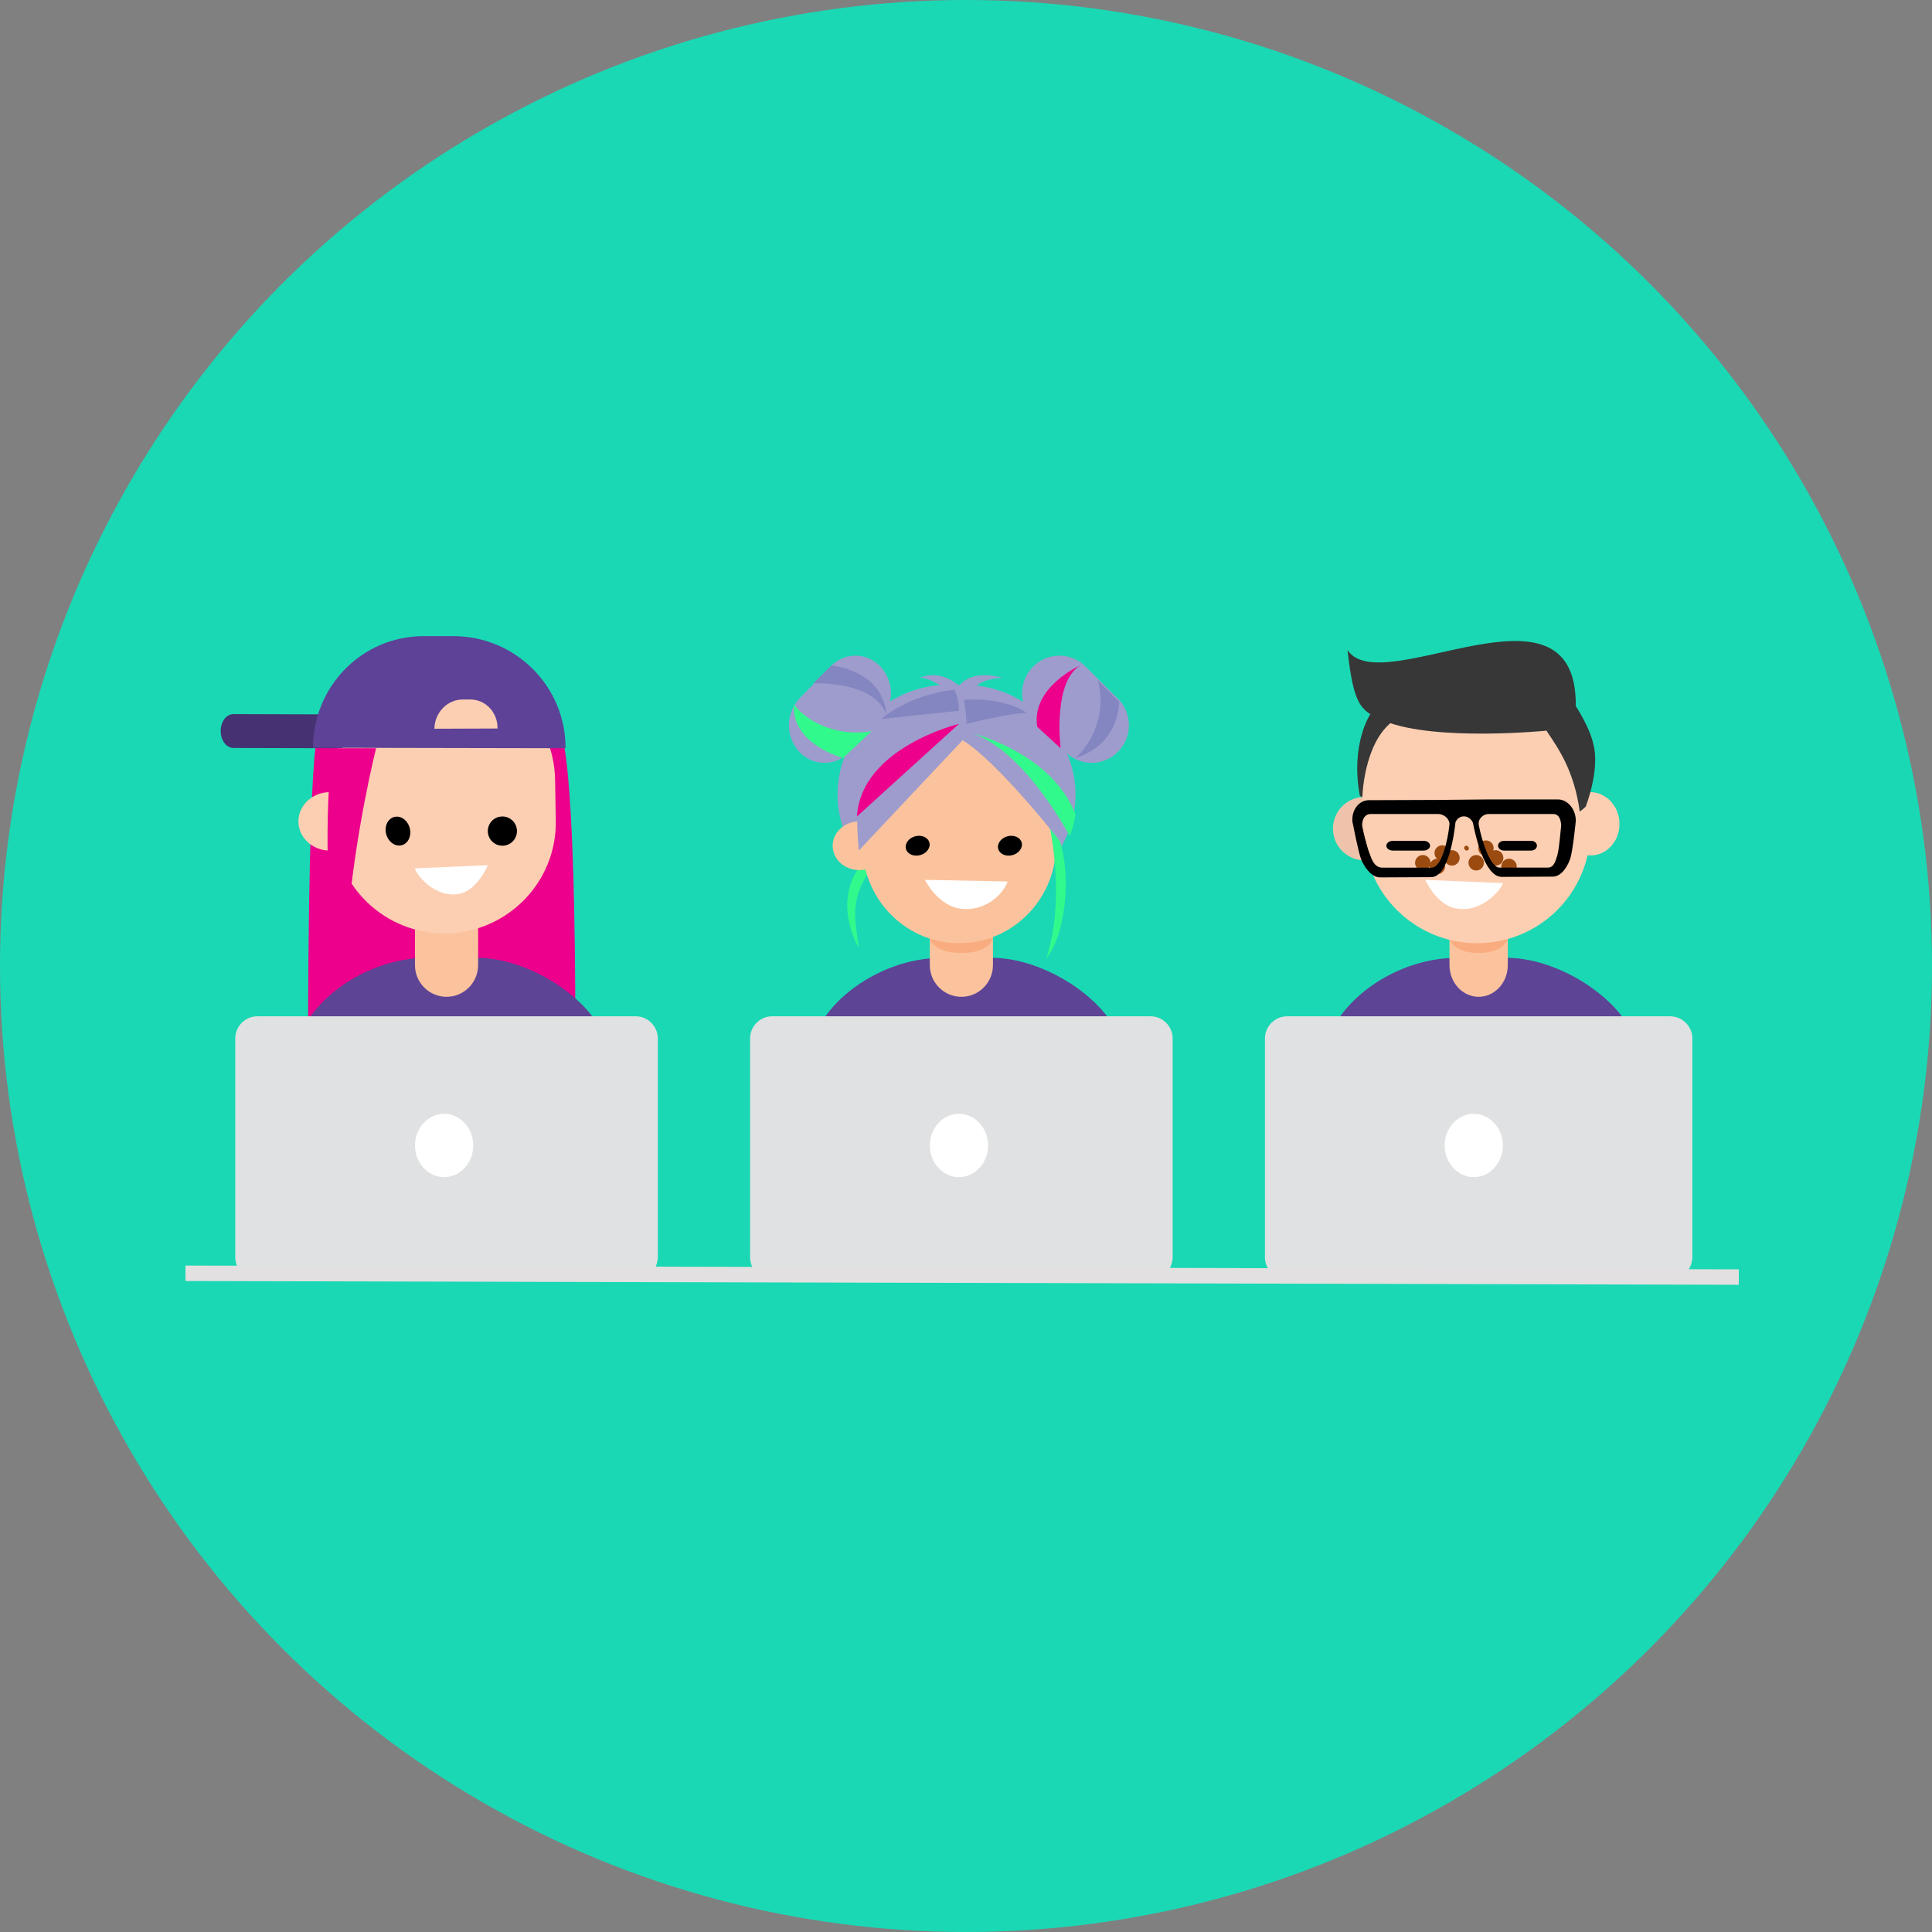 <?xml version="1.0" encoding="UTF-8"?>
<svg width="250px" height="250px" viewBox="0 0 250 250" version="1.1" xmlns="http://www.w3.org/2000/svg" xmlns:xlink="http://www.w3.org/1999/xlink">
    <rect x="0" y="0" width="250" height="250" fill="#808080" stroke="none"/>
    <title>feature-5-dark</title>
    <g id="share" stroke="none" stroke-width="1" fill="none" fill-rule="evenodd">
        <g id="feature-5-dark">
            <circle id="Oval" fill="#1AD8B4" fill-rule="nonzero" cx="125" cy="125" r="125"></circle>
            <g id="OBJECTS" transform="translate(24, 82)">
                <g id="Group" transform="translate(3.771, 0)" fill-rule="nonzero">
                    <g transform="translate(0.786, 0)">
                        <g>
                            <path d="M44.481,14.749 C43.445,8.858 39.301,2.936 29.821,2.239 L29.821,2.207 C29.821,2.207 29.664,2.207 29.569,2.207 C29.255,2.207 28.91,2.207 28.596,2.207 C28.282,2.207 28,2.207 27.686,2.207 C27.592,2.207 27.529,2.207 27.529,2.207 L27.529,2.239 C16.887,2.968 13.12,8.035 12.272,14.686 C11.33,22.16 11.267,50.981 11.33,54.18 C12.303,59.184 14.564,59.786 17.64,62.89 C20.685,65.962 24.547,67.799 28.753,67.799 C32.834,67.799 35.691,61.876 38.705,58.931 C41.593,56.112 44.732,56.429 45.862,51.9 C45.925,47.846 45.894,22.794 44.481,14.749 Z" id="Hair" fill="#EC008C"></path>
                            <path d="M50.279,60.861 L9.427,60.167 L9.427,55.776 C9.427,48.606 18.161,41.941 26.707,41.941 L33.156,41.941 C40.763,41.941 50.248,48.669 50.248,55.018 L50.248,60.861 L50.279,60.861 Z" id="Path" fill="#5D4495"></path>
                            <g id="Path" transform="translate(25.14, 33.426)">
                                <path d="M0,5.992 C0,5.992 0.327,7.884 4.085,7.884 C7.844,7.884 8.17,5.992 8.17,5.992 L0,5.992 Z" fill="#F9AC7F"></path>
                                <path d="M6.438,0.315 L1.732,0.315 C0.784,0.315 0,1.102 0,2.053 L0,9.462 C0,11.724 1.83,13.56 4.085,13.56 C6.34,13.56 8.17,11.724 8.17,9.462 L8.17,2.053 C8.17,1.102 7.386,0.315 6.438,0.315 Z" fill="#FBC39D"></path>
                            </g>
                            <g>
                                <g id="Girl_2_">
                                    <g id="Group" transform="translate(9.427, 4.415)" fill="#FCCFB2">
                                        <path d="M33.937,19.785 C34.063,27.692 27.738,34.213 19.768,34.371 L19.768,34.371 C11.83,34.497 5.283,28.196 5.125,20.258 L5.03,14.903 C4.903,6.996 11.229,0.475 19.199,0.317 L19.199,0.317 C27.137,0.191 33.684,6.492 33.842,14.43 L33.937,19.785 Z" id="Path"></path>
                                        <ellipse id="Oval" transform="translate(4.714, 19.867) rotate(-0.943) translate(-4.714, -19.867) " cx="4.714" cy="19.867" rx="4.085" ry="3.784"></ellipse>
                                    </g>
                                    <g id="Group">
                                        <path d="M0,12.597 C0,13.794 0.73,14.787 1.649,14.787 L15.32,14.821 C16.24,14.821 16.969,13.863 16.969,12.631 L16.969,12.631 C16.969,11.433 16.24,10.441 15.32,10.441 L1.649,10.406 C0.73,10.406 0,11.365 0,12.597 L0,12.597 Z" id="Path" fill="#463272"></path>
                                        <path d="M44.623,14.821 C44.655,6.819 38.157,0.347 30.161,0.315 L26.339,0.315 C18.344,0.284 11.973,6.755 11.941,14.757 L44.623,14.821 Z" id="Path" fill="#5D4298"></path>
                                        <path d="M27.654,12.298 L35.824,12.268 L35.824,12.268 C35.854,10.176 34.275,8.514 32.3,8.514 L31.329,8.514 C29.324,8.514 27.684,10.206 27.654,12.298 L27.654,12.298 Z" id="Path" fill="#FCCFB2"></path>
                                    </g>
                                    <path d="M20.112,14.821 C20.112,14.821 17.284,25.99 16.362,38.157 L14.179,37.813 C14.179,37.813 13.165,22.589 14.579,14.821 L20.112,14.821 Z" id="Path" fill="#EC008C"></path>
                                </g>
                                <g transform="translate(20.74, 22.705)">
                                    <g id="Oval" fill="#000000">
                                        <ellipse transform="translate(15.712, 2.838) rotate(164.592) translate(-15.712, -2.838) " cx="15.712" cy="2.838" rx="1.886" ry="1.892"></ellipse>
                                        <ellipse transform="translate(2.2, 2.838) rotate(164.591) translate(-2.2, -2.838) " cx="2.2" cy="2.838" rx="1.572" ry="1.892"></ellipse>
                                    </g>
                                    <path d="M4.399,7.654 L13.827,7.253 C13.827,7.253 12.484,10.493 10.135,10.96 C6.962,11.562 4.552,8.455 4.399,7.654 Z" id="Path" fill="#FFFFFF"></path>
                                </g>
                            </g>
                        </g>
                        <path d="M53.685,83.566 L4.734,83.566 C3.169,83.566 1.885,82.273 1.885,80.697 L1.885,52.379 C1.885,50.802 3.169,49.509 4.734,49.509 L53.716,49.509 C55.281,49.509 56.564,50.802 56.564,52.379 L56.564,80.697 C56.533,82.305 55.25,83.566 53.685,83.566 Z" id="Path" fill="#E0E1E2"></path>
                        <path d="M28.911,70.322 C26.84,70.322 25.14,68.474 25.14,66.222 C25.14,63.971 26.84,62.123 28.911,62.123 C30.981,62.123 32.682,63.971 32.682,66.222 C32.682,68.474 30.981,70.322 28.911,70.322 Z" id="Path" fill="#FFFFFF"></path>
                        <path d="M116.899,60.861 L76.047,60.167 L76.047,55.776 C76.047,48.606 84.781,41.941 93.327,41.941 L99.776,41.941 C107.383,41.941 116.868,48.669 116.868,55.018 L116.868,60.861 L116.899,60.861 Z" id="Path" fill="#5D4495"></path>
                        <path d="M98.198,33.742 L93.492,33.742 C92.544,33.742 91.76,34.529 91.76,35.479 L91.76,42.888 C91.76,45.15 93.59,46.986 95.845,46.986 C98.1,46.986 99.93,45.15 99.93,42.888 L99.93,35.479 C99.93,34.529 99.146,33.742 98.198,33.742 Z" id="Path" fill="#FBC39D"></path>
                        <path d="M91.76,39.418 C91.76,39.418 92.086,41.31 95.845,41.31 C99.603,41.31 99.93,39.418 99.93,39.418 L91.76,39.418 Z" id="Path" fill="#F9AC7F"></path>
                        <path d="M120.305,83.566 L71.354,83.566 C69.789,83.566 68.505,82.273 68.505,80.697 L68.505,52.379 C68.505,50.802 69.789,49.509 71.354,49.509 L120.336,49.509 C121.901,49.509 123.184,50.802 123.184,52.379 L123.184,80.697 C123.153,82.305 121.87,83.566 120.305,83.566 Z" id="Path" fill="#E0E1E2"></path>
                        <path d="M95.531,70.322 C93.46,70.322 91.76,68.474 91.76,66.222 C91.76,63.971 93.46,62.123 95.531,62.123 C97.601,62.123 99.301,63.971 99.301,66.222 C99.301,68.474 97.601,70.322 95.531,70.322 Z" id="Path" fill="#FFFFFF"></path>
                        <g transform="translate(73.533, 2.523)">
                            <path d="M37.081,18.302 C37.081,26.151 30.192,32.48 21.683,32.48 C13.173,32.48 6.285,26.119 6.285,18.302 C6.285,10.547 12.955,3.648 21.434,4.123 C21.527,4.123 21.621,4.123 21.714,4.123 C21.776,4.123 21.87,4.123 21.932,4.123 C30.317,3.68 37.081,10.547 37.081,18.302 Z" id="Path" fill="#9E9CCC"></path>
                            <path d="M8.744,28.25 C8.744,28.25 5.858,32.169 9.029,38.157 C8.681,34.854 7.729,32.169 10.393,28.25 C13.025,24.33 9.22,26.922 8.744,28.25 Z" id="Path" fill="#32F98C"></path>
                            <g transform="translate(5.028, 6.938)">
                                <g fill="#FBC39D">
                                    <path d="M29.537,17.627 C29.661,24.659 24.144,30.46 17.202,30.586 L17.202,30.586 C10.29,30.712 4.587,25.1 4.463,18.037 L4.401,13.276 C4.278,6.245 9.794,0.444 16.737,0.317 L16.737,0.317 C23.648,0.191 29.351,5.804 29.475,12.866 L29.537,17.627 Z" id="Path"></path>
                                    <ellipse id="Oval" transform="translate(4.085, 17.975) rotate(-0.942) translate(-4.085, -17.975) " cx="4.085" cy="17.975" rx="3.457" ry="3.153"></ellipse>
                                </g>
                                <g transform="translate(9.427, 15.767)">
                                    <path d="M13.827,6.834 L3.142,6.622 C3.142,6.622 4.969,10.406 8.409,10.406 C11.818,10.436 13.675,7.621 13.827,6.834 Z" id="Path" fill="#FFFFFF"></path>
                                    <ellipse id="Oval" fill="#000000" transform="translate(14.141, 2.207) rotate(164.592) translate(-14.141, -2.207) " cx="14.141" cy="2.207" rx="1.572" ry="1.261"></ellipse>
                                    <ellipse id="Oval" fill="#000000" transform="translate(2.2, 2.207) rotate(164.591) translate(-2.2, -2.207) " cx="2.2" cy="2.207" rx="1.572" ry="1.261"></ellipse>
                                </g>
                            </g>
                            <g id="Path">
                                <path d="M11.914,1.817 C13.676,3.749 13.615,6.84 11.793,8.708 L7.784,12.829 C5.961,14.697 3.046,14.632 1.284,12.7 L1.284,12.7 C-0.477,10.768 -0.417,7.677 1.406,5.81 C2.408,4.78 4.412,2.719 5.415,1.688 C7.237,-0.179 10.153,-0.147 11.914,1.817 L11.914,1.817 Z" fill="#9E9CCC"></path>
                                <path d="M31.573,1.764 C33.451,-0.162 36.508,-0.162 38.386,1.732 C39.437,2.759 41.507,4.845 42.558,5.873 C44.468,7.767 44.468,10.848 42.589,12.742 L42.589,12.742 C40.711,14.668 37.654,14.668 35.775,12.774 L31.604,8.633 C29.694,6.739 29.694,3.658 31.573,1.764 L31.573,1.764 Z" fill="#9E9CCC"></path>
                                <path d="M33.31,20.497 C33.31,20.497 36.113,30.858 33.31,39.418 C35.559,37.112 37.612,26.878 33.31,20.497 Z" fill="#32F98C"></path>
                                <path d="M22.473,11.262 L9.034,25.543 C9.034,25.543 8.878,23.848 8.816,21.557 C8.723,17.225 8.941,10.791 11.248,9.504 C14.741,7.527 22.349,5.361 22.349,5.361 C22.349,5.361 31.485,7.558 33.325,12.015 C35.195,16.472 35.195,24.476 35.195,24.476 C35.195,24.476 27.057,14.055 22.473,11.262 Z" fill="#9E9CCC"></path>
                                <path d="M37.709,1.577 C37.709,1.577 31.297,4.38 32.127,9.526 L35.151,12.298 C35.151,12.268 34.088,3.733 37.709,1.577 Z" fill="#EC008C"></path>
                                <path d="M39.956,3.469 L42.737,6.284 C42.737,6.284 42.831,11.788 37.081,13.56 C38.862,12.01 41.268,8.087 39.956,3.469 Z" fill="#8486C1"></path>
                                <path d="M12.57,7.884 C12.57,7.884 12.695,2.692 5.515,1.577 L3.142,3.902 C3.142,3.902 10.978,3.52 12.57,7.884 Z" fill="#8486C1"></path>
                                <path d="M10.684,10.091 L7.009,13.56 C7.009,13.56 0.293,11.81 0.642,6.622 C2.067,8.654 5.996,10.904 10.684,10.091 Z" fill="#32F98C"></path>
                                <path d="M22.626,6.041 C22.626,6.041 27.546,5.539 30.796,7.734 C28.7,7.703 22.99,9.145 22.99,9.145 C22.99,9.145 22.899,7.201 22.626,6.041 Z" fill="#8486C1"></path>
                                <path d="M23.883,10.406 C23.883,10.406 34.028,12.931 37.081,20.864 C36.742,22.831 36.31,23.651 36.31,23.651 C36.31,23.651 30.79,12.996 23.883,10.406 Z" fill="#32F98C"></path>
                                <path d="M21.997,9.145 C21.997,9.145 9.343,12.196 8.799,21.128 L21.997,9.145 Z" fill="#EC008C"></path>
                                <path d="M21.398,4.73 C21.398,4.73 21.997,5.77 21.997,7.445 L11.941,8.514 C11.941,8.514 15.22,5.452 21.398,4.73 Z" fill="#8486C1"></path>
                                <path d="M21.997,4.241 C21.997,4.241 23.465,1.986 27.654,3.194 C25.88,3.221 24.443,3.838 24.137,4.429 C23.801,4.992 22.395,4.67 21.997,4.241 Z" fill="#9E9CCC"></path>
                                <path d="M21.997,4.22 C21.997,4.22 19.838,2.032 16.969,3.162 C18.623,3.308 20.074,4.511 20.107,4.73 C19.838,4.475 21.997,4.22 21.997,4.22 Z" fill="#9E9CCC"></path>
                            </g>
                        </g>
                        <path d="M183.519,60.861 L142.667,60.167 L142.667,55.776 C142.667,48.606 151.401,41.941 159.947,41.941 L166.396,41.941 C174.003,41.941 183.488,48.669 183.488,55.018 L183.488,60.861 L183.519,60.861 Z" id="Path" fill="#5D4495"></path>
                        <path d="M164.951,33.742 L160.607,33.742 C159.732,33.742 159.008,34.529 159.008,35.479 L159.008,42.888 C159.008,45.15 160.697,46.986 162.779,46.986 C164.861,46.986 166.55,45.15 166.55,42.888 L166.55,35.479 C166.55,34.529 165.826,33.742 164.951,33.742 Z" id="Path" fill="#FBC39D"></path>
                        <path d="M159.008,39.418 C159.008,39.418 159.31,41.31 162.779,41.31 C166.248,41.31 166.55,39.418 166.55,39.418 L159.008,39.418 Z" id="Path" fill="#F9AC7F"></path>
                        <path d="M187.52,83.566 L138.006,83.566 C136.423,83.566 135.125,82.273 135.125,80.697 L135.125,52.379 C135.125,50.802 136.423,49.509 138.006,49.509 L187.552,49.509 C189.135,49.509 190.433,50.802 190.433,52.379 L190.433,80.697 C190.401,82.305 189.103,83.566 187.52,83.566 Z" id="Path" fill="#E0E1E2"></path>
                        <path d="M162.151,70.322 C160.08,70.322 158.38,68.474 158.38,66.222 C158.38,63.971 160.08,62.123 162.151,62.123 C164.221,62.123 165.921,63.971 165.921,66.222 C165.921,68.474 164.221,70.322 162.151,70.322 Z" id="Path" fill="#FFFFFF"></path>
                        <g transform="translate(143.296, 0.631)">
                            <g id="Nerd_1_">
                                <g id="Head_8_">
                                    <g id="Group">
                                        <ellipse id="Oval" fill="#EFC3AB" transform="translate(4.714, 24.597) rotate(177.56) translate(-4.714, -24.597) " cx="4.714" cy="24.597" rx="4.085" ry="4.099"></ellipse>
                                        <path d="M4.633,25.433 C4.978,33.497 11.815,39.748 19.906,39.405 L19.906,39.405 C27.997,39.061 34.27,32.247 33.925,24.183 L33.705,18.744 C33.58,15.494 33.737,10.899 31.824,8.555 C29.001,5.085 23.262,4.554 18.432,4.773 L18.432,4.773 C10.34,5.117 4.068,11.93 4.413,19.994 L4.633,25.433 Z" id="Path" fill="#FCCFB2"></path>
                                        <ellipse id="Oval" fill="#FCCFB2" transform="translate(33.938, 23.966) rotate(177.561) translate(-33.938, -23.966) " cx="33.938" cy="23.966" rx="3.771" ry="4.099"></ellipse>
                                        <path d="M32.566,22.389 C32.566,22.389 33.001,22.094 33.342,21.733 C33.342,21.733 35.205,17.01 34.336,13.697 C34.025,12.221 33.094,10.351 31.914,8.514 L28.282,11.958 C29.772,14.189 31.821,17.01 32.566,22.389 Z" id="Path" fill="#373737"></path>
                                        <path d="M8.17,10.854 L5.467,9.776 C5.467,9.776 2.852,13.658 4.116,20.374 L4.439,20.497 C4.439,20.497 4.586,13.781 8.17,10.854 Z" id="Path" fill="#373737"></path>
                                        <path d="M32.053,8.635 L28.36,11.911 C28.36,11.911 13.966,13.346 7.364,10.694 C4.172,9.415 3.328,8.697 2.514,1.491 C6.926,8.105 32.147,-9.116 32.053,8.635 Z" id="Path" fill="#373737"></path>
                                    </g>
                                    <g id="Group" transform="translate(10.313, 25.37)" fill="#9B4B10">
                                        <circle id="Oval" transform="translate(5.714, 3.01) rotate(8.847) translate(-5.714, -3.01) " cx="5.714" cy="3.01" r="1"></circle>
                                        <path d="M7.913,1.811 C7.874,1.975 7.717,2.097 7.56,2.057 C7.403,2.016 7.285,1.852 7.285,1.688 C7.324,1.524 7.481,1.401 7.638,1.442 C7.796,1.483 7.913,1.647 7.913,1.811 Z" id="Path"></path>
                                        <circle id="Oval" transform="translate(8.856, 3.641) rotate(8.876) translate(-8.856, -3.641) " cx="8.856" cy="3.641" r="1"></circle>
                                        <circle id="Oval" transform="translate(10.113, 1.749) rotate(8.847) translate(-10.113, -1.749) " cx="10.113" cy="1.749" r="1"></circle>
                                        <circle id="Oval" transform="translate(11.37, 3.01) rotate(8.871) translate(-11.37, -3.01) " cx="11.37" cy="3.01" r="1"></circle>
                                        <circle id="Oval" transform="translate(13.098, 4.114) rotate(8.853) translate(-13.098, -4.114) " cx="13.098" cy="4.114" r="1"></circle>
                                        <circle id="Oval" transform="translate(3.828, 4.114) rotate(8.871) translate(-3.828, -4.114) " cx="3.828" cy="4.114" r="1"></circle>
                                        <circle id="Oval" transform="translate(4.457, 2.38) rotate(8.859) translate(-4.457, -2.38) " cx="4.457" cy="2.38" r="1"></circle>
                                        <circle id="Oval" transform="translate(1.943, 3.641) rotate(8.899) translate(-1.943, -3.641) " cx="1.943" cy="3.641" r="1"></circle>
                                    </g>
                                </g>
                                <path d="M3.145,23.535 L3.145,23.601 L3.145,23.667 C3.177,23.8 3.878,27.485 4.26,28.514 C4.578,29.344 5.501,30.904 6.743,30.904 L13.333,30.871 C15.625,30.871 16.358,24.995 16.485,23.767 C16.676,23.302 17.09,23.004 17.567,23.004 C18.077,23.004 18.522,23.335 18.745,23.833 C19,25.194 20.21,30.837 22.47,30.837 L29.06,30.804 C30.302,30.804 31.098,29.244 31.353,28.414 C31.671,27.385 32.053,23.701 32.053,23.568 L32.053,23.501 L32.053,23.435 C31.989,22.008 30.971,20.813 29.729,20.813 L20.878,20.813 L20.815,20.813 L14.193,20.879 L5.279,20.912 C4.037,20.912 3.082,22.107 3.145,23.535 Z M19.686,23.288 C19.935,22.932 20.339,22.705 20.744,22.705 L29.141,22.705 C29.857,22.705 30.105,23.353 30.168,24.163 C30.105,24.584 29.919,27.177 29.67,28.019 C29.452,28.732 29.234,29.704 28.333,29.639 L22.206,29.639 C20.93,29.639 19.842,25.945 19.5,24.131 C19.438,23.742 19.562,23.45 19.686,23.288 Z M4.399,24.196 C4.399,23.386 4.757,22.705 5.503,22.705 L14.271,22.705 C14.693,22.705 15.147,22.932 15.44,23.288 C15.569,23.483 15.764,23.775 15.699,24.131 C15.505,25.979 14.725,29.642 13.394,29.642 L6.997,29.642 C5.958,29.61 5.633,28.54 5.374,27.827 C5.016,26.952 4.464,24.617 4.399,24.196 Z" id="Shape" fill="#000000"></path>
                            </g>
                            <path d="M22.626,31.644 L12.57,31.219 C12.57,31.219 14.006,34.456 16.528,34.913 C19.88,35.567 22.434,32.461 22.626,31.644 Z" id="Path" fill="#FFFFFF"></path>
                            <path d="M27.025,26.805 C27.025,27.158 26.69,27.435 26.263,27.435 L22.759,27.435 C22.332,27.435 21.997,27.158 21.997,26.805 L21.997,26.805 C21.997,26.452 22.332,26.175 22.759,26.175 L26.263,26.175 C26.69,26.15 27.025,26.452 27.025,26.805 L27.025,26.805 Z" id="Path" fill="#000000"></path>
                            <path d="M13.198,26.805 C13.198,27.158 12.821,27.435 12.341,27.435 L8.399,27.435 C7.919,27.435 7.542,27.158 7.542,26.805 L7.542,26.805 C7.542,26.452 7.919,26.175 8.399,26.175 L12.341,26.175 C12.821,26.15 13.198,26.452 13.198,26.805 L13.198,26.805 Z" id="Path" fill="#000000"></path>
                        </g>
                    </g>
                </g>
                <line x1="0" y1="82.763" x2="201" y2="83.251" id="Path" stroke="#E2E0E1" stroke-width="2"></line>
            </g>
        </g>
    </g>
</svg>